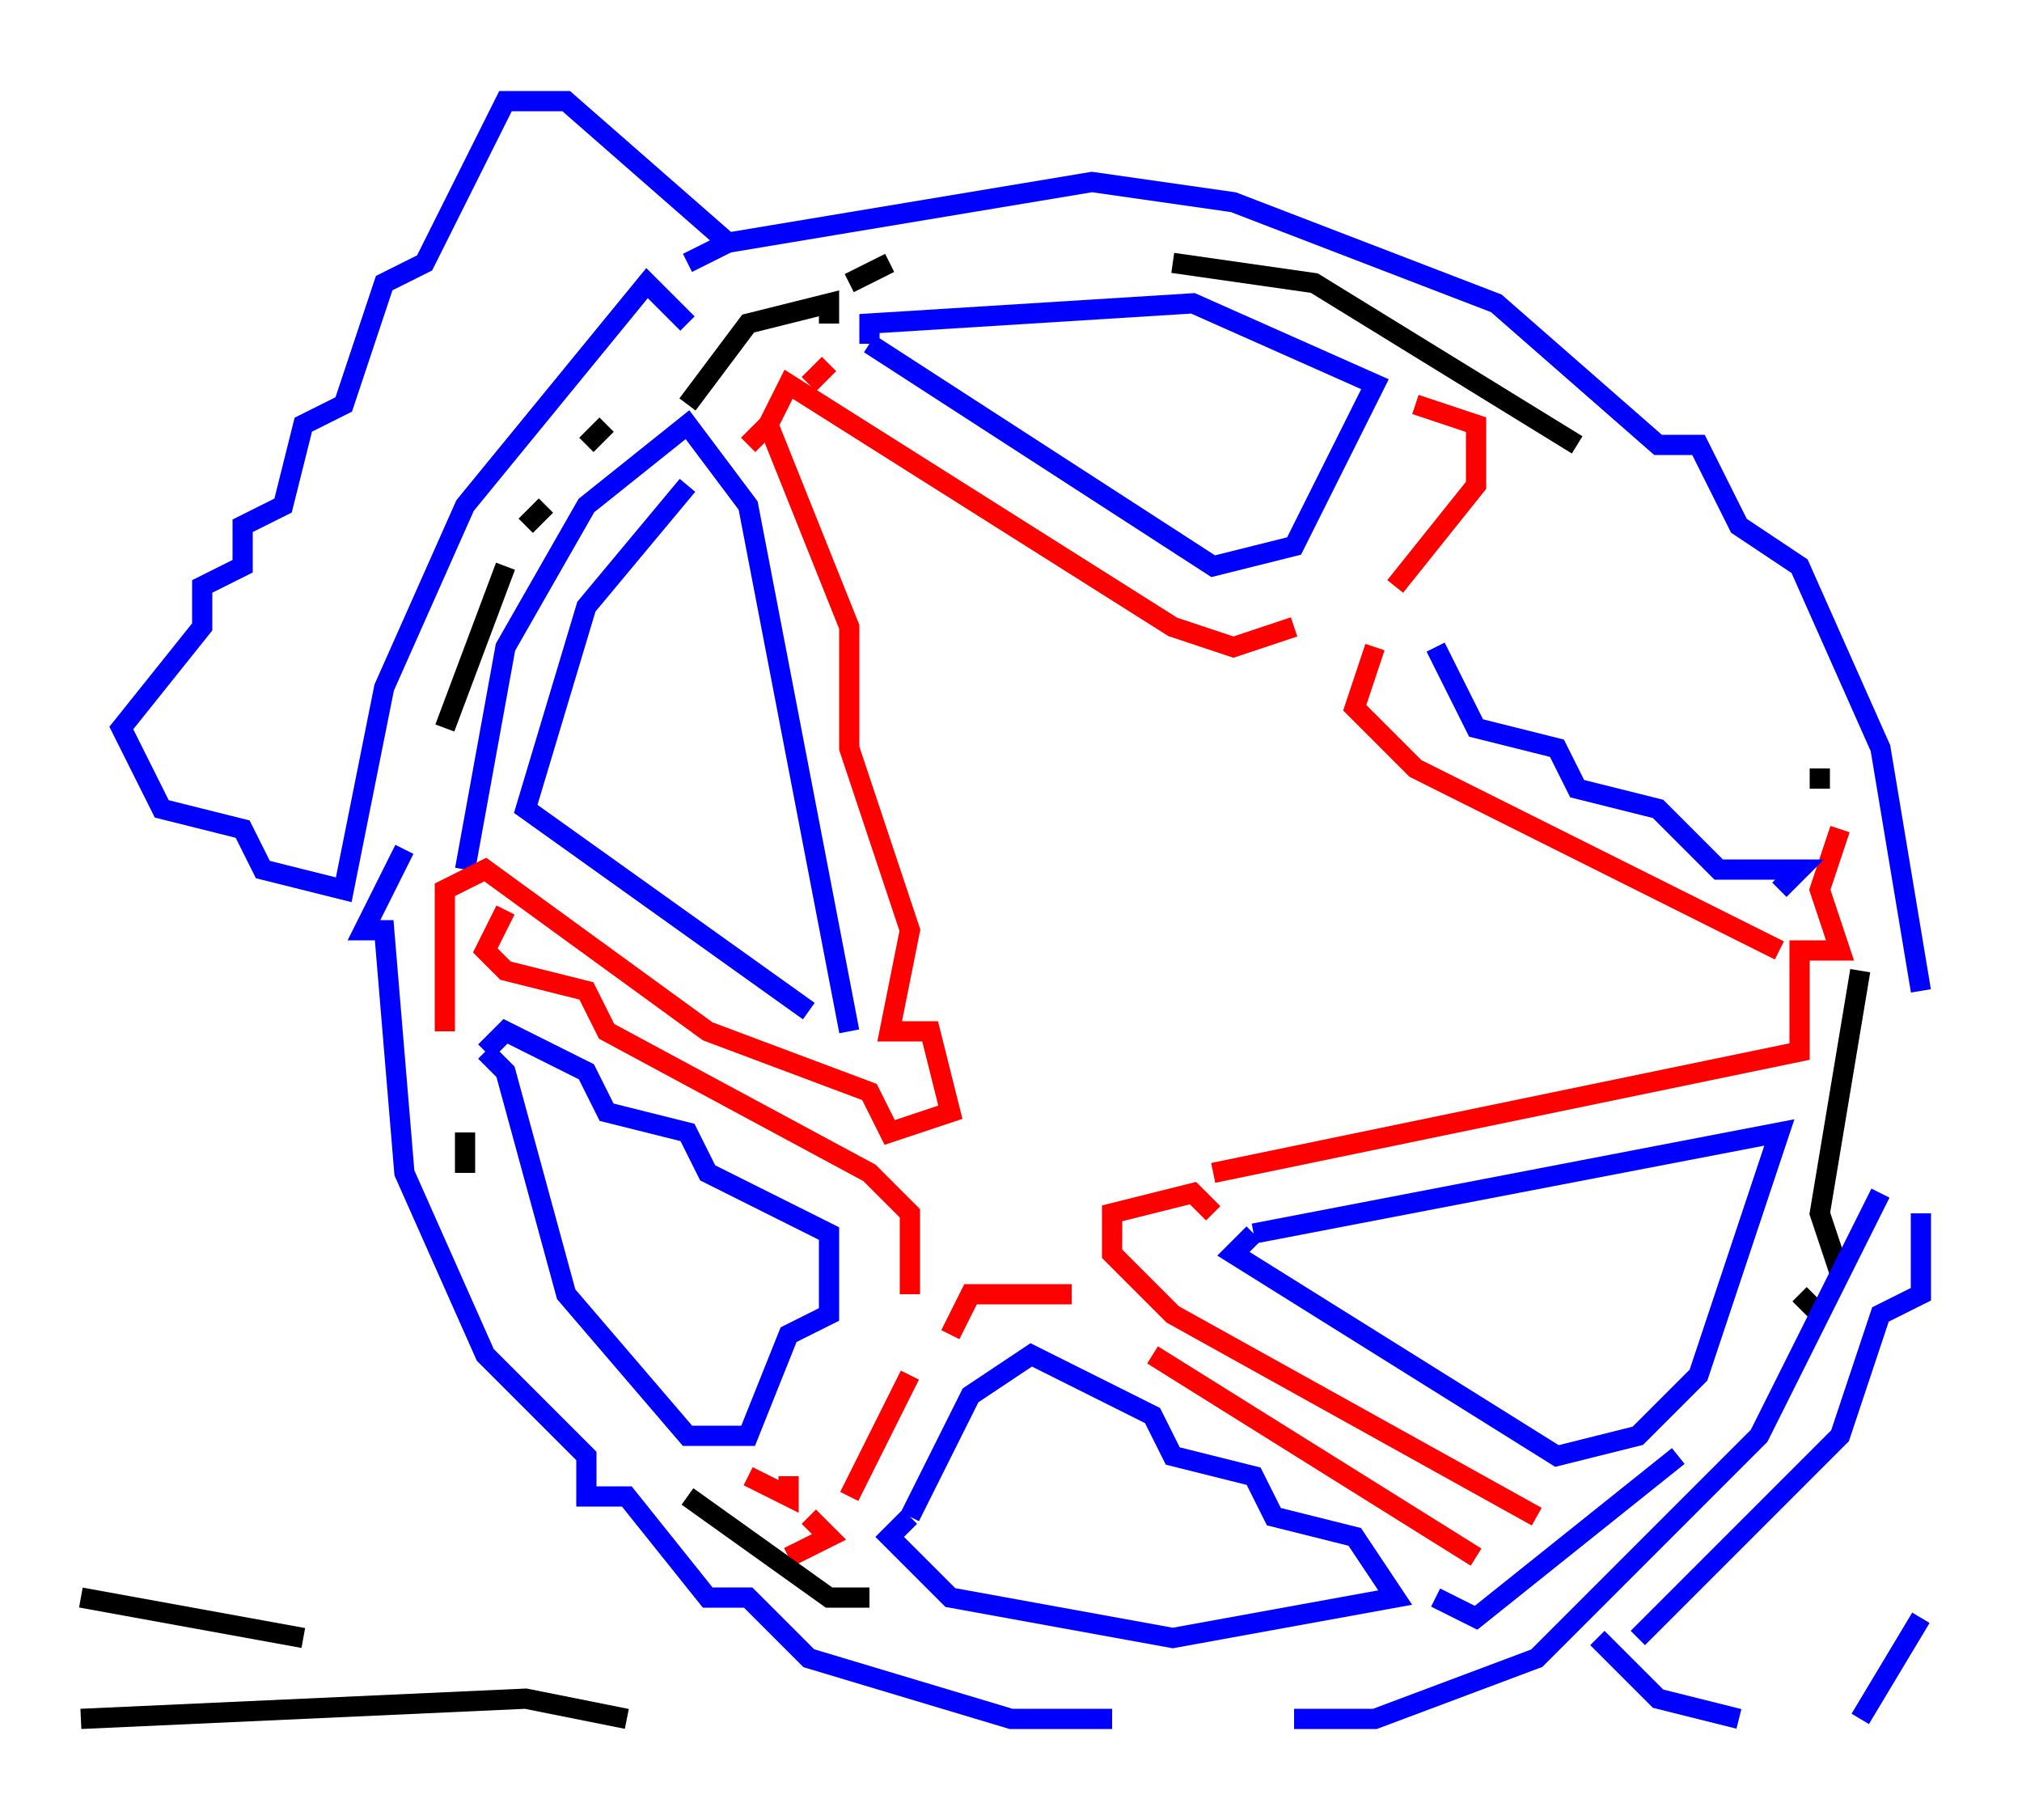 <svg xmlns="http://www.w3.org/2000/svg" width="200" height="180" version="1.1">
<polyline points="88,26,84,28" stroke="black" stroke-width="2" fill="none" />
<polyline points="82,32,82,30,74,32,68,40" stroke="black" stroke-width="2" fill="none" />
<polyline points="74,44,76,42" stroke="red" stroke-width="2" fill="none" />
<polyline points="80,38,82,36" stroke="red" stroke-width="2" fill="none" />
<polyline points="86,34,120,56,128,54,136,38,118,30,86,32,86,34" stroke="blue" stroke-width="2" fill="none" />
<polyline points="72,24,68,26" stroke="blue" stroke-width="2" fill="none" />
<polyline points="68,32,64,28,46,50,38,68,34,88,26,86,24,82,16,80,12,72,20,62,20,58,24,56,24,52,28,50,30,42,34,40,38,28,42,26,50,10,56,10,72,24,108,18,122,20,148,30,164,44,168,44,172,52,178,56,186,74,190,98" stroke="blue" stroke-width="2" fill="none" />
<polyline points="184,96,180,120,182,126" stroke="black" stroke-width="2" fill="none" />
<polyline points="180,130,178,128" stroke="black" stroke-width="2" fill="none" />
<polyline points="186,118,174,142,152,164,136,170,128,170" stroke="blue" stroke-width="2" fill="none" />
<polyline points="110,170,104,170,100,170,80,164,74,158,70,158,62,148,58,148,58,144,48,134,40,116,38,92,36,92,40,84" stroke="blue" stroke-width="2" fill="none" />
<polyline points="46,86,50,64,58,50,68,42,74,50,84,102" stroke="blue" stroke-width="2" fill="none" />
<polyline points="80,100,52,80,58,60,68,48" stroke="blue" stroke-width="2" fill="none" />
<polyline points="60,42,58,44" stroke="black" stroke-width="2" fill="none" />
<polyline points="54,50,52,52" stroke="black" stroke-width="2" fill="none" />
<polyline points="50,56,44,72" stroke="black" stroke-width="2" fill="none" />
<polyline points="50,90,48,94,50,96,58,98,60,102,86,116,90,120,90,128" stroke="red" stroke-width="2" fill="none" />
<polyline points="94,132,96,128,100,128,106,128" stroke="red" stroke-width="2" fill="none" />
<polyline points="114,134,146,154" stroke="red" stroke-width="2" fill="none" />
<polyline points="142,158,146,160,166,144" stroke="blue" stroke-width="2" fill="none" />
<polyline points="152,150,116,130,110,124,110,120,118,118,120,120" stroke="red" stroke-width="2" fill="none" />
<polyline points="120,116,178,104,178,100,178,94,182,94,180,88,182,82" stroke="red" stroke-width="2" fill="none" />
<polyline points="180,78,180,76" stroke="black" stroke-width="2" fill="none" />
<polyline points="176,88,178,86,170,86,164,80,156,78,154,74,146,72,142,64" stroke="blue" stroke-width="2" fill="none" />
<polyline points="136,64,134,70,140,76,176,94" stroke="red" stroke-width="2" fill="none" />
<polyline points="190,120,190,128,186,130,182,142,162,162" stroke="blue" stroke-width="2" fill="none" />
<polyline points="158,162,164,168,172,170" stroke="blue" stroke-width="2" fill="none" />
<polyline points="184,170,190,160" stroke="blue" stroke-width="2" fill="none" />
<polyline points="124,122,176,112,168,136,162,142,154,144,122,124,124,122" stroke="blue" stroke-width="2" fill="none" />
<polyline points="90,136,84,148" stroke="red" stroke-width="2" fill="none" />
<polyline points="80,150,82,152,78,154" stroke="red" stroke-width="2" fill="none" />
<polyline points="78,146,78,148,74,146" stroke="red" stroke-width="2" fill="none" />
<polyline points="68,148,82,158,86,158" stroke="black" stroke-width="2" fill="none" />
<polyline points="90,150,96,138,102,134,114,140,116,144,124,146,126,150,134,152,138,158,116,162,94,158,88,152,90,150" stroke="blue" stroke-width="2" fill="none" />
<polyline points="62,170,52,168,8,170" stroke="black" stroke-width="2" fill="none" />
<polyline points="8,158,30,162" stroke="black" stroke-width="2" fill="none" />
<polyline points="46,116,46,112" stroke="black" stroke-width="2" fill="none" />
<polyline points="48,104,50,102,58,106,60,110,68,112,70,116,82,122,82,130,78,132,74,142,68,142,56,128,50,106,48,104" stroke="blue" stroke-width="2" fill="none" />
<polyline points="44,102,44,96,44,88,48,86,70,102,86,108,88,112,94,110,92,102,88,102,90,92,84,74,84,68,84,62,76,42,78,38,116,62,122,64,128,62" stroke="red" stroke-width="2" fill="none" />
<polyline points="138,58,146,48,146,42,140,40" stroke="red" stroke-width="2" fill="none" />
<polyline points="156,44,130,28,116,26" stroke="black" stroke-width="2" fill="none" />
</svg>